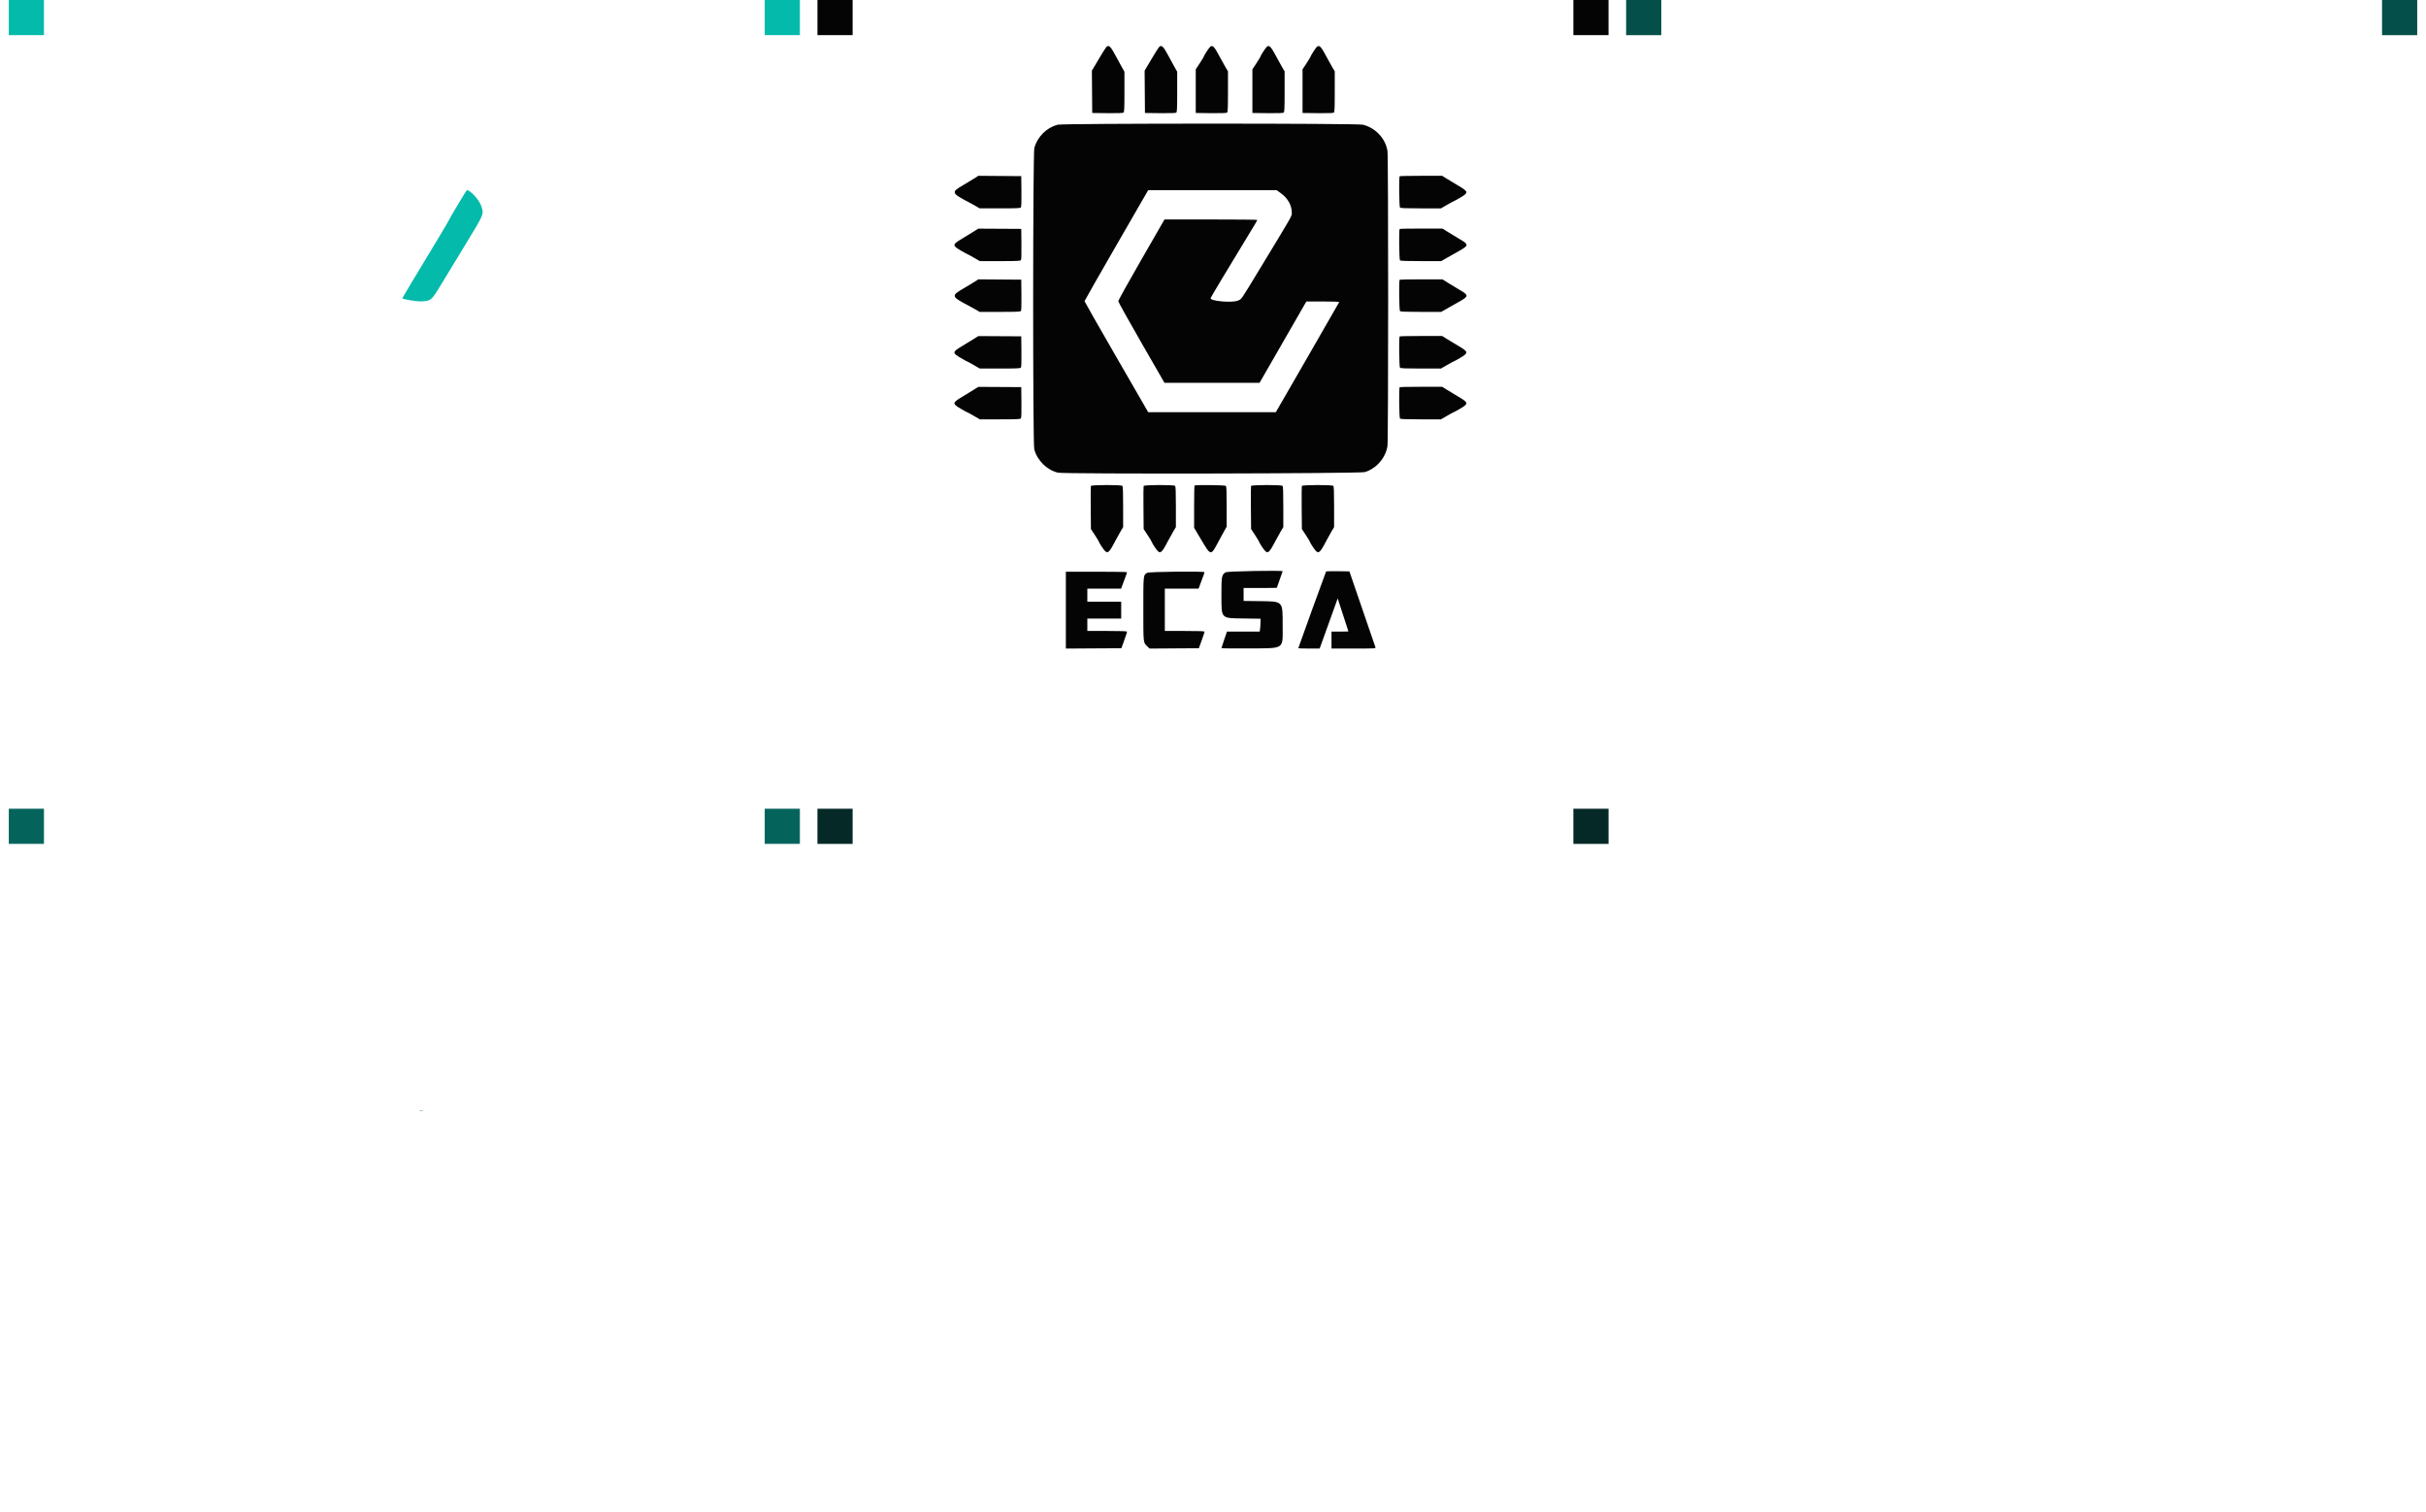 <svg id="splitsvg" version="1.1" xmlns="http://www.w3.org/2000/svg" xmlns:xlink="http://www.w3.org/1999/xlink" width="1380" height="860"><g id="svgg"><path id="path0" d="M230.556 116.205 C 227.907 120.622,225.682 124.476,225.610 124.770 C 225.538 125.063,223.052 129.318,220.086 134.226 C 204.798 159.524,198.889 169.392,198.889 169.624 C 198.889 170.226,207.044 171.560,209.891 171.423 C 215.053 171.176,215.448 170.840,220.636 162.306 C 223.079 158.288,229.435 147.834,234.761 139.076 C 245.683 121.114,245.353 121.934,243.669 116.935 C 242.559 113.638,237.386 108.037,235.566 108.161 C 235.458 108.169,233.204 111.789,230.556 116.205  M -25 0 L -5 0 L -5 20 L -25 20 Z M 405 0 L 425 0 L 425 20 L 405 20 Z" stroke="none" fill="#04baaa" fill-rule="evenodd" transform="translate(30,0)"></path><path id="path1" d="M139.164 26.944 C 138.845 27.301,136.900 30.426,134.843 33.889 L 131.102 40.185 131.199 52.222 L 131.296 64.259 139.954 64.359 C 146.029 64.429,148.763 64.332,149.120 64.036 C 149.532 63.694,149.630 61.434,149.630 52.210 L 149.630 40.807 148.204 38.274 C 147.420 36.881,145.979 34.241,145.001 32.407 C 141.609 26.045,140.717 25.210,139.164 26.944 M169.164 26.944 C 168.845 27.301,166.900 30.426,164.843 33.889 L 161.102 40.185 161.199 52.222 L 161.296 64.259 169.954 64.359 C 176.029 64.429,178.763 64.332,179.120 64.036 C 179.532 63.694,179.630 61.434,179.630 52.210 L 179.630 40.807 178.204 38.274 C 177.420 36.881,175.979 34.241,175.001 32.407 C 171.609 26.045,170.717 25.210,169.164 26.944 M198.077 26.944 C 197.172 28.000,194.815 31.715,194.815 32.086 C 194.815 32.275,193.773 34.007,192.500 35.937 L 190.185 39.444 190.185 51.852 L 190.185 64.259 198.843 64.359 C 204.918 64.429,207.652 64.332,208.009 64.036 C 208.421 63.694,208.518 61.415,208.518 52.084 L 208.517 40.556 207.174 38.333 C 206.435 37.111,205.049 34.611,204.093 32.778 C 200.668 26.212,199.597 25.173,198.077 26.944 M230.300 26.944 C 229.394 28.000,227.037 31.715,227.037 32.086 C 227.037 32.275,225.995 34.007,224.722 35.937 L 222.407 39.444 222.407 51.852 L 222.407 64.259 231.065 64.359 C 237.140 64.429,239.874 64.332,240.231 64.036 C 240.644 63.694,240.741 61.415,240.740 52.084 L 240.739 40.556 239.396 38.333 C 238.658 37.111,237.271 34.611,236.315 32.778 C 232.891 26.212,231.819 25.173,230.300 26.944 M258.818 26.944 C 257.913 28.000,255.556 31.715,255.556 32.086 C 255.556 32.275,254.514 34.007,253.241 35.937 L 250.926 39.444 250.926 51.852 L 250.926 64.259 259.583 64.359 C 265.658 64.429,268.393 64.332,268.750 64.036 C 269.162 63.694,269.259 61.415,269.258 52.084 L 269.257 40.556 267.915 38.333 C 267.176 37.111,265.790 34.611,264.833 32.778 C 261.409 26.212,260.338 25.173,258.818 26.944 M111.579 70.941 C 105.337 72.622,100.239 77.681,98.369 84.049 C 97.518 86.943,97.467 252.320,98.316 255.507 C 100.029 261.943,105.573 267.411,111.852 268.857 C 115.492 269.696,283.623 269.375,286.377 268.524 C 292.964 266.489,298.167 260.496,299.243 253.704 C 299.765 250.404,299.771 89.277,299.249 85.926 C 298.137 78.796,292.589 72.822,285.322 70.929 C 282.196 70.115,114.604 70.127,111.579 70.941 M64.815 101.118 C 63.898 101.735,60.950 103.516,58.264 105.077 C 50.805 109.410,50.896 109.684,61.667 115.341 C 63.093 116.090,64.926 117.108,65.741 117.604 L 67.222 118.506 78.751 118.512 C 88.087 118.517,90.360 118.422,90.702 118.009 C 90.999 117.652,91.095 114.918,91.025 108.843 L 90.926 100.185 78.704 100.091 L 66.481 99.997 64.815 101.118 M306.173 100.247 C 305.702 100.718,305.889 117.593,306.370 118.074 C 306.697 118.401,309.848 118.519,318.242 118.519 L 329.669 118.519 333.197 116.481 C 335.138 115.361,336.837 114.442,336.974 114.438 C 337.110 114.435,338.722 113.548,340.556 112.469 C 345.462 109.580,345.400 109.085,339.700 105.703 C 337.726 104.532,334.814 102.770,333.228 101.787 L 330.346 100.000 318.383 100.000 C 311.803 100.000,306.309 100.111,306.173 100.247 M238.729 109.991 C 242.588 112.805,244.815 116.802,244.815 120.913 C 244.815 123.110,246.166 120.737,226.048 153.889 C 215.322 171.564,216.369 170.070,214.061 171.007 C 210.694 172.375,198.211 171.232,198.636 169.595 C 198.803 168.953,206.719 155.757,223.946 127.407 C 224.626 126.287,225.184 125.245,225.184 125.093 C 225.185 124.940,213.310 124.820,198.796 124.827 L 172.407 124.839 159.259 147.669 C 152.028 160.225,146.111 170.859,146.111 171.300 C 146.111 171.741,152.028 182.375,159.259 194.931 L 172.407 217.760 199.444 217.753 L 226.481 217.746 239.793 194.614 L 253.105 171.481 262.510 171.481 C 268.358 171.481,271.867 171.616,271.790 171.837 C 271.722 172.033,263.583 186.198,253.704 203.316 L 235.741 234.439 199.436 234.442 L 163.131 234.444 145.022 203.075 C 135.062 185.821,126.914 171.527,126.914 171.310 C 126.914 171.093,135.064 156.792,145.025 139.532 L 163.137 108.148 199.669 108.148 L 236.200 108.148 238.729 109.991 M63.704 131.812 C 62.176 132.781,59.311 134.532,57.337 135.703 C 51.638 139.086,51.575 139.580,56.481 142.469 C 58.315 143.548,59.927 144.435,60.063 144.438 C 60.200 144.442,61.899 145.361,63.840 146.481 L 67.368 148.519 78.824 148.519 C 88.092 148.519,90.360 148.421,90.702 148.009 C 90.999 147.652,91.095 144.918,91.025 138.843 L 90.926 130.185 78.704 130.118 L 66.481 130.051 63.704 131.812 M306.173 130.247 C 305.702 130.718,305.889 147.593,306.370 148.074 C 306.697 148.401,309.862 148.518,318.315 148.517 L 329.815 148.515 332.778 146.821 C 334.407 145.889,337.574 144.098,339.815 142.841 C 345.555 139.621,345.602 139.072,340.398 136.049 C 338.353 134.861,335.301 133.015,333.617 131.947 L 330.556 130.005 318.488 130.003 C 311.850 130.001,306.309 130.111,306.173 130.247 M64.815 160.007 C 63.898 160.623,60.950 162.405,58.264 163.965 C 50.805 168.299,50.896 168.573,61.667 174.230 C 63.093 174.979,64.926 175.997,65.741 176.493 L 67.222 177.395 78.751 177.401 C 88.087 177.406,90.360 177.311,90.702 176.898 C 90.999 176.541,91.095 173.807,91.025 167.731 L 90.926 159.074 78.704 158.980 L 66.481 158.886 64.815 160.007 M306.173 159.136 C 305.702 159.607,305.889 176.482,306.370 176.963 C 306.697 177.290,309.862 177.407,318.315 177.406 L 329.815 177.404 332.778 175.710 C 334.407 174.778,337.574 172.987,339.815 171.730 C 345.555 168.510,345.602 167.960,340.398 164.938 C 338.353 163.750,335.301 161.904,333.617 160.836 L 330.556 158.894 318.488 158.892 C 311.850 158.890,306.309 159.000,306.173 159.136 M63.704 192.923 C 62.176 193.892,59.311 195.643,57.337 196.814 C 51.638 200.197,51.575 200.691,56.481 203.580 C 58.315 204.659,59.927 205.546,60.063 205.549 C 60.200 205.553,61.899 206.472,63.840 207.593 L 67.368 209.630 78.824 209.630 C 88.092 209.630,90.360 209.532,90.702 209.120 C 90.999 208.763,91.095 206.029,91.025 199.954 L 90.926 191.296 78.704 191.229 L 66.481 191.162 63.704 192.923 M306.173 191.358 C 305.702 191.829,305.889 208.704,306.370 209.185 C 306.697 209.512,309.848 209.630,318.242 209.630 L 329.669 209.630 333.197 207.593 C 335.138 206.472,336.837 205.553,336.974 205.549 C 337.110 205.546,338.722 204.659,340.556 203.580 C 345.462 200.691,345.400 200.196,339.700 196.814 C 337.726 195.643,334.814 193.881,333.228 192.898 L 330.346 191.111 318.383 191.111 C 311.803 191.111,306.309 191.222,306.173 191.358 M63.704 221.812 C 62.176 222.781,59.311 224.532,57.337 225.703 C 51.638 229.086,51.575 229.580,56.481 232.469 C 58.315 233.548,59.927 234.435,60.063 234.438 C 60.200 234.442,61.899 235.361,63.840 236.481 L 67.368 238.519 78.824 238.519 C 88.092 238.519,90.360 238.421,90.702 238.009 C 90.999 237.652,91.095 234.918,91.025 228.843 L 90.926 220.185 78.704 220.118 L 66.481 220.051 63.704 221.812 M306.173 220.247 C 305.702 220.718,305.889 237.593,306.370 238.074 C 306.697 238.401,309.848 238.519,318.242 238.519 L 329.669 238.519 333.197 236.481 C 335.138 235.361,336.837 234.442,336.974 234.438 C 337.110 234.435,338.722 233.548,340.556 232.469 C 345.462 229.580,345.400 229.085,339.700 225.703 C 337.726 224.532,334.814 222.770,333.228 221.787 L 330.346 220.000 318.383 220.000 C 311.803 220.000,306.309 220.111,306.173 220.247 M130.529 276.417 C 130.426 276.687,130.389 282.312,130.448 288.917 L 130.556 300.926 132.870 304.434 C 134.144 306.363,135.187 308.113,135.188 308.323 C 135.190 308.532,135.984 309.870,136.952 311.296 C 139.876 315.603,140.427 315.332,144.463 307.593 C 145.419 305.759,146.806 303.259,147.544 302.037 L 148.887 299.815 148.888 288.315 C 148.889 279.863,148.771 276.697,148.444 276.370 C 147.771 275.696,130.789 275.740,130.529 276.417 M160.529 276.417 C 160.426 276.687,160.389 282.312,160.448 288.917 L 160.556 300.926 162.870 304.434 C 164.144 306.363,165.187 308.113,165.188 308.323 C 165.190 308.532,165.984 309.870,166.952 311.296 C 169.876 315.603,170.427 315.332,174.463 307.593 C 175.419 305.759,176.806 303.259,177.544 302.037 L 178.887 299.815 178.888 288.315 C 178.889 279.863,178.771 276.697,178.444 276.370 C 177.771 275.696,160.789 275.740,160.529 276.417 M189.506 276.173 C 189.370 276.309,189.259 281.770,189.259 288.310 L 189.259 300.199 192.995 306.489 C 198.906 316.437,198.652 316.400,203.150 307.963 C 204.127 306.130,205.568 303.490,206.352 302.096 L 207.778 299.563 207.778 288.189 C 207.778 279.836,207.660 276.697,207.333 276.370 C 206.852 275.889,189.977 275.702,189.506 276.173 M221.640 276.417 C 221.537 276.687,221.500 282.312,221.559 288.917 L 221.667 300.926 223.981 304.434 C 225.255 306.363,226.298 308.113,226.300 308.323 C 226.301 308.532,227.095 309.870,228.063 311.296 C 230.987 315.603,231.538 315.332,235.574 307.593 C 236.530 305.759,237.917 303.259,238.655 302.037 L 239.998 299.815 239.999 288.315 C 240.000 279.863,239.882 276.697,239.556 276.370 C 238.882 275.696,221.900 275.740,221.640 276.417 M250.529 276.417 C 250.426 276.687,250.389 282.312,250.448 288.917 L 250.556 300.926 252.870 304.434 C 254.144 306.363,255.187 308.113,255.188 308.323 C 255.190 308.532,255.984 309.870,256.952 311.296 C 259.876 315.603,260.427 315.332,264.463 307.593 C 265.419 305.759,266.806 303.259,267.544 302.037 L 268.887 299.815 268.888 288.315 C 268.889 279.863,268.771 276.697,268.444 276.370 C 267.771 275.696,250.789 275.740,250.529 276.417 M207.193 325.513 C 204.937 326.889,204.767 327.820,204.797 338.622 C 204.836 352.205,204.238 351.603,217.870 351.797 L 227.037 351.927 227.037 353.875 C 227.037 354.946,226.931 356.596,226.802 357.541 L 226.566 359.259 217.261 359.259 L 207.955 359.259 206.379 363.796 C 205.512 366.292,204.806 368.470,204.809 368.636 C 204.812 368.803,211.773 368.887,220.278 368.822 C 241.180 368.662,239.626 369.711,239.628 355.765 C 239.630 341.679,240.019 342.091,226.574 341.921 L 217.407 341.805 217.407 338.125 L 217.407 334.444 226.852 334.444 C 232.046 334.444,236.296 334.393,236.296 334.330 C 236.296 334.267,237.046 332.152,237.963 329.630 C 238.880 327.108,239.630 324.992,239.630 324.929 C 239.630 324.329,208.208 324.894,207.193 325.513 M264.313 325.097 C 264.069 325.493,248.519 368.394,248.519 368.673 C 248.519 368.792,251.249 368.889,254.587 368.889 L 260.655 368.889 261.572 366.389 C 262.077 365.014,264.388 358.597,266.708 352.129 L 270.926 340.370 273.973 349.722 C 275.649 354.866,277.024 359.116,277.029 359.167 C 277.033 359.218,274.870 359.259,272.222 359.259 L 267.407 359.259 267.407 364.074 L 267.407 368.889 280.025 368.889 C 291.878 368.889,292.629 368.850,292.424 368.241 C 292.303 367.884,288.917 358.009,284.899 346.296 L 277.593 325.000 271.046 324.899 C 267.445 324.843,264.415 324.933,264.313 325.097 M116.296 347.041 L 116.296 368.897 132.088 368.800 L 147.880 368.704 149.490 364.259 C 150.375 361.815,151.102 359.606,151.105 359.352 C 151.110 358.991,148.608 358.889,139.815 358.889 L 128.519 358.889 128.519 355.370 L 128.519 351.852 138.148 351.852 L 147.778 351.852 147.778 347.037 L 147.778 342.222 138.148 342.222 L 128.519 342.222 128.519 338.519 L 128.519 334.815 138.116 334.815 L 147.713 334.815 148.653 332.315 C 150.730 326.789,151.111 325.729,151.111 325.463 C 151.111 325.310,143.278 325.185,133.704 325.185 L 116.296 325.185 116.296 347.041 M162.545 325.809 C 160.326 327.186,160.370 326.763,160.370 346.464 C 160.370 366.236,160.278 365.386,162.676 367.690 L 163.933 368.898 177.944 368.801 L 191.955 368.704 193.564 364.259 C 194.449 361.815,195.176 359.606,195.179 359.352 C 195.184 358.991,192.682 358.889,183.889 358.889 L 172.593 358.889 172.593 346.852 L 172.593 334.815 182.190 334.815 L 191.787 334.815 192.727 332.315 C 194.804 326.789,195.185 325.729,195.185 325.463 C 195.185 324.830,163.584 325.164,162.545 325.809  M -25 0 L -5 0 L -5 20 L -25 20 Z M 405 0 L 425 0 L 425 20 L 405 20 Z" stroke="none" fill="#040404" fill-rule="evenodd" transform="translate(490,0)"></path><path id="path2" d=" M -25 0 L -5 0 L -5 20 L -25 20 Z M 405 0 L 425 0 L 425 20 L 405 20 Z" stroke="none" fill="#044f49" fill-rule="evenodd" transform="translate(950,0)"></path><path id="path3" d="M208.611 171.747 C 209.171 171.832,210.088 171.832,210.648 171.747 C 211.208 171.662,210.750 171.592,209.630 171.592 C 208.509 171.592,208.051 171.662,208.611 171.747  M -25 0 L -5 0 L -5 20 L -25 20 Z M 405 0 L 425 0 L 425 20 L 405 20 Z" stroke="none" fill="#04645c" fill-rule="evenodd" transform="translate(30,460)"></path><path id="path4" d=" M -25 0 L -5 0 L -5 20 L -25 20 Z M 405 0 L 425 0 L 425 20 L 405 20 Z" stroke="none" fill="#042926" fill-rule="evenodd" transform="translate(490,460)"></path></g></svg>
